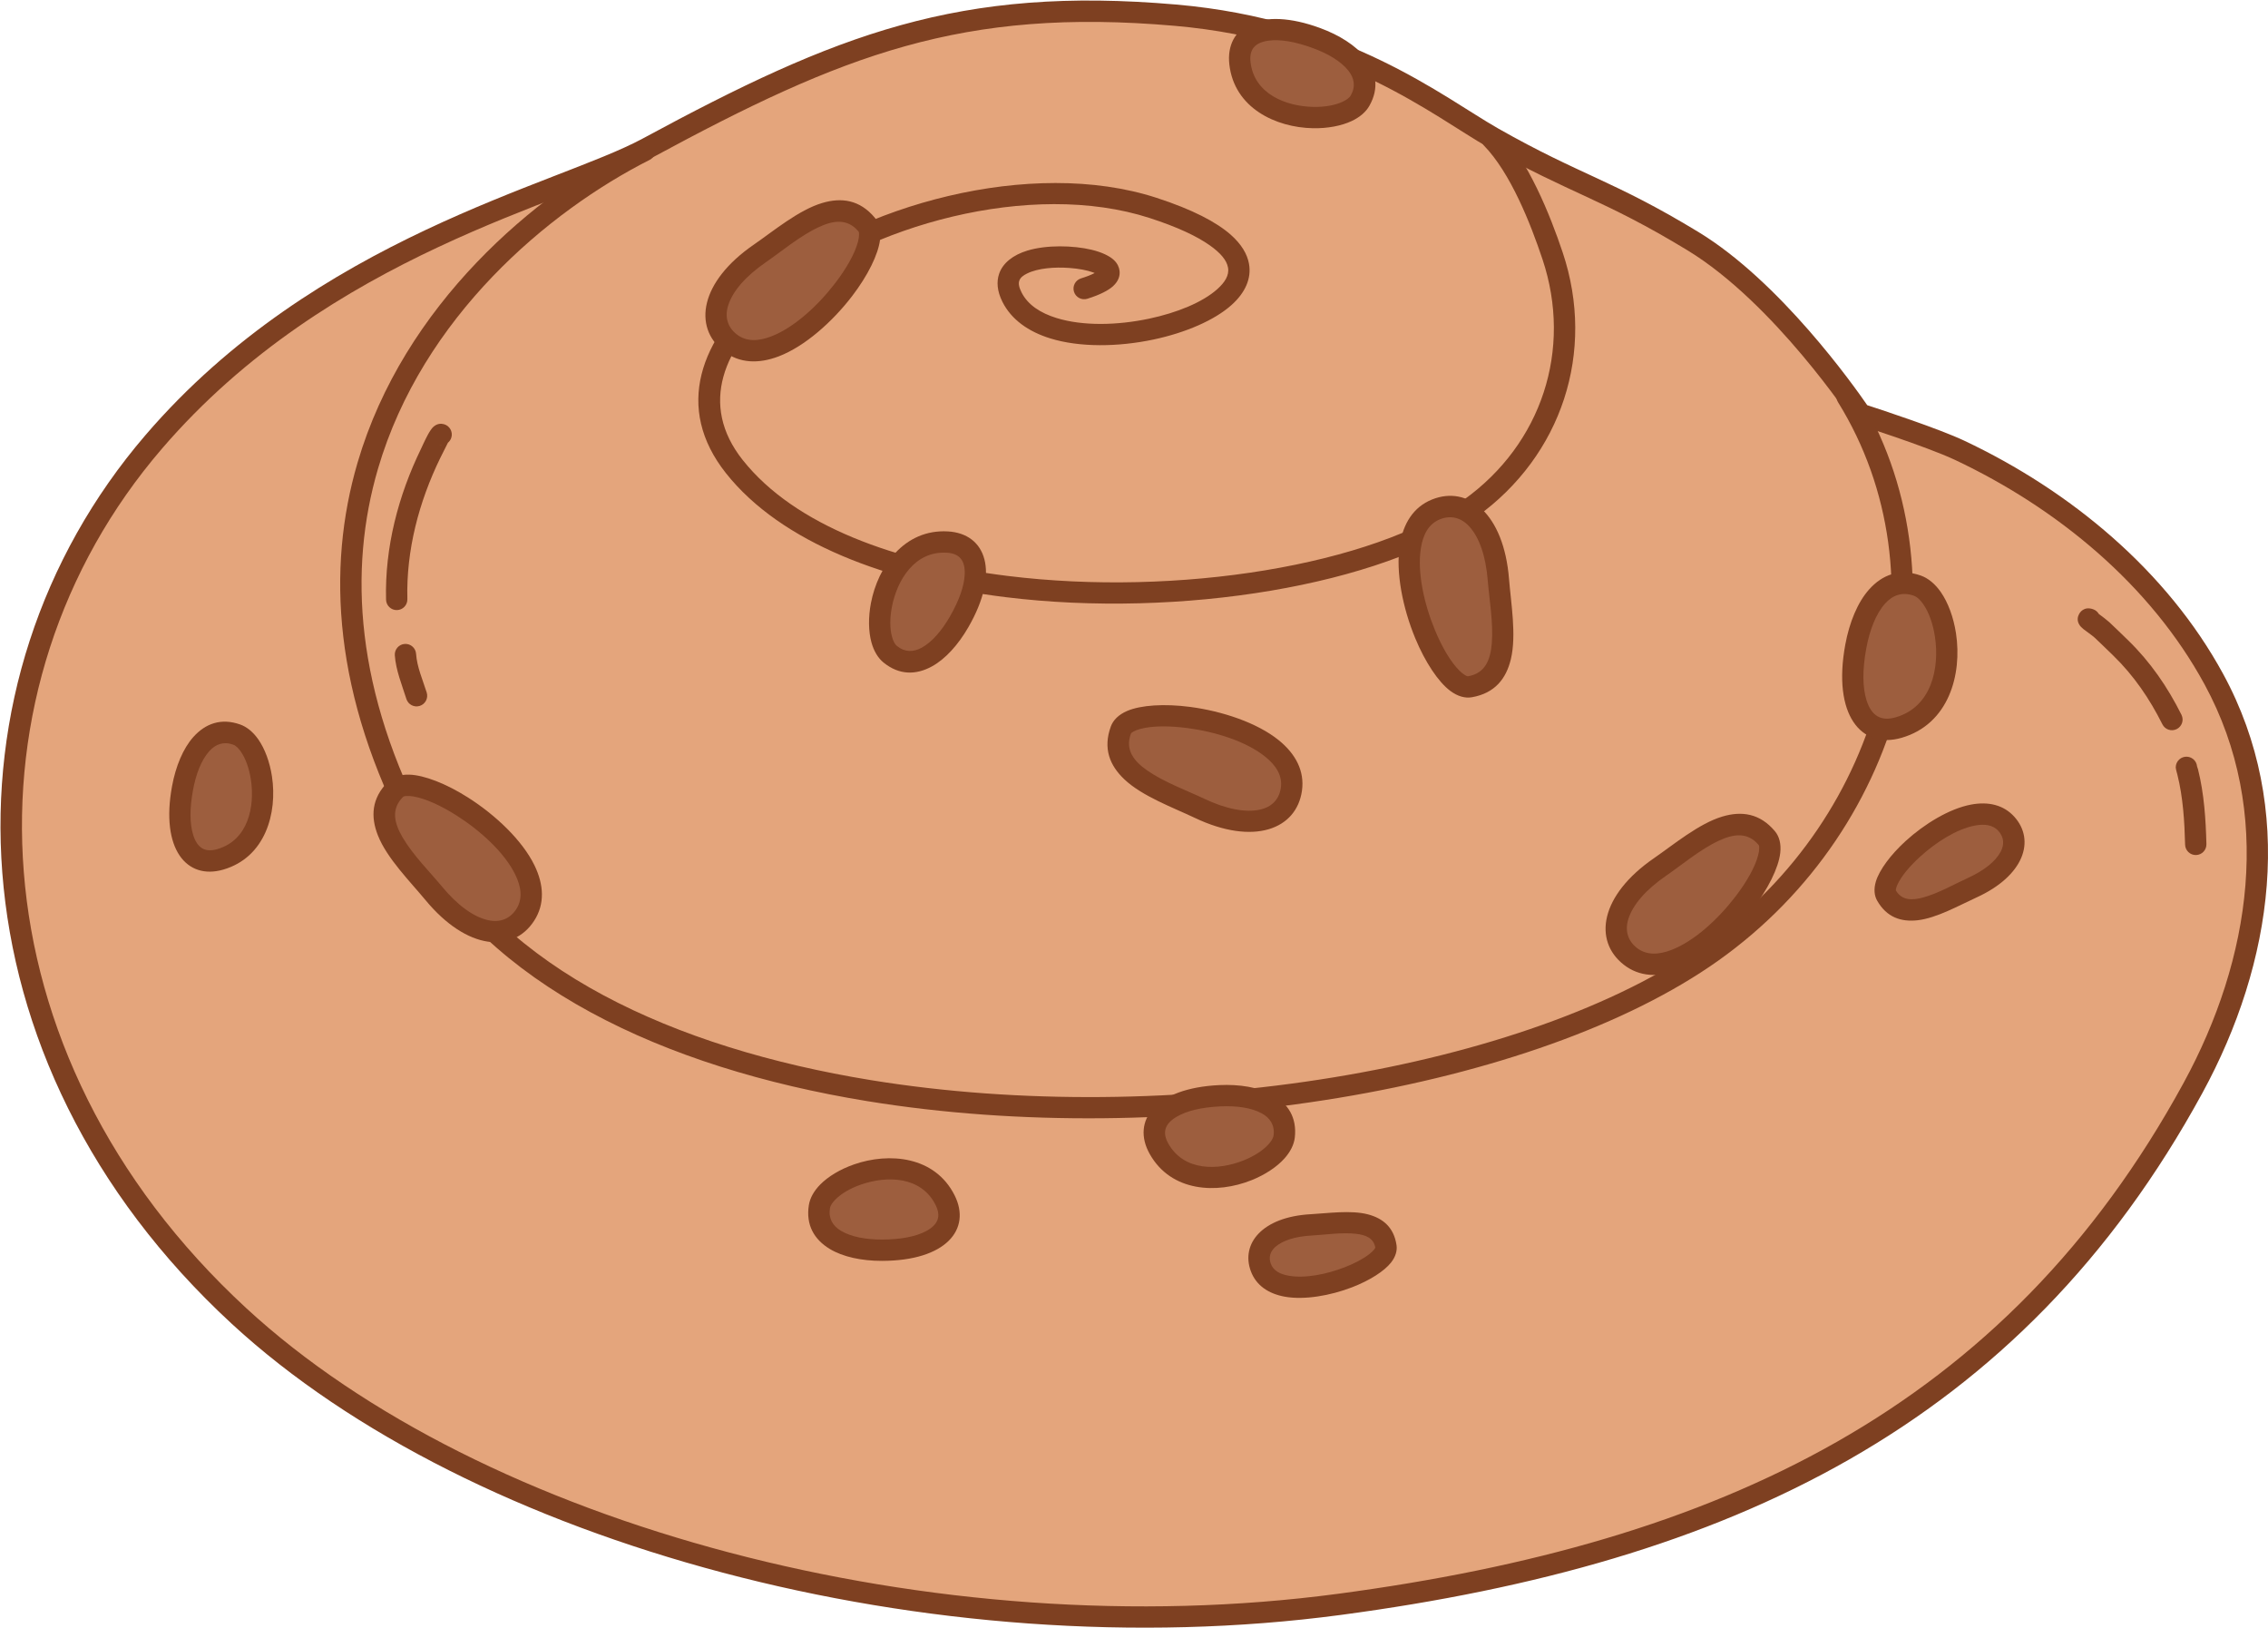 <?xml version="1.0" encoding="UTF-8" standalone="no"?><!DOCTYPE svg PUBLIC "-//W3C//DTD SVG 1.1//EN" "http://www.w3.org/Graphics/SVG/1.1/DTD/svg11.dtd"><svg width="100%" height="100%" viewBox="0 0 3546 2545" version="1.1" xmlns="http://www.w3.org/2000/svg" xmlns:xlink="http://www.w3.org/1999/xlink" xml:space="preserve" xmlns:serif="http://www.serif.com/" style="fill-rule:evenodd;clip-rule:evenodd;stroke-linejoin:round;stroke-miterlimit:2;"><g id="Raisin-roll" serif:id="Raisin roll"><path d="M1012.79,231.226c-133.03,71.922 -508.395,152.026 -772.646,459.669c-324.756,378.082 -305.639,960.677 133.335,1365.81c371.312,342.687 1086.39,535.485 1720.65,450.962c601.621,-80.174 1053.16,-291.359 1334.52,-806.997c108.202,-198.294 144.209,-434.33 32.659,-639.189c-86.333,-158.549 -234.535,-280.751 -397.199,-357.542c-44.949,-21.219 -155.267,-56.518 -155.267,-56.518c-0,0 -123.483,-186.248 -261.7,-270.344c-132.903,-80.863 -183.599,-88.334 -312.736,-161.628c-84.37,-47.886 -232.336,-168.741 -496.58,-191.715c-335.563,-29.175 -525.329,45.457 -825.036,207.493Z" style="fill:#e4a57c;"/><path d="M1004.86,216.565c-133.917,72.401 -511.348,153.775 -777.362,463.47c-330.23,384.454 -311.698,976.956 134.674,1388.92c374.266,345.413 1094.85,540.431 1734.15,455.235c607.429,-80.947 1062.87,-294.919 1346.95,-815.533c110.896,-203.231 146.994,-445.184 32.667,-655.144c-88.004,-161.616 -238.91,-286.366 -404.722,-364.643c-39.498,-18.646 -128.801,-48.063 -151.812,-55.544c-20.774,-30.225 -136.117,-192.915 -263.607,-270.485c-133.093,-80.978 -183.85,-88.485 -313.172,-161.884c-85.494,-48.524 -235.601,-170.544 -503.363,-193.824c-339.335,-29.503 -531.331,45.578 -834.407,209.436l-0,-0Zm15.853,29.322c296.339,-160.215 483.875,-234.397 815.667,-205.55c260.725,22.668 406.549,142.357 489.796,189.606c128.952,73.188 179.588,80.624 312.3,161.371c135.554,82.476 256.472,265.316 256.472,265.316c2.094,3.159 5.202,5.509 8.812,6.664c-0,0 108.877,34.777 153.231,55.716c159.516,75.304 305.015,194.96 389.677,350.44c108.773,199.76 72.856,429.878 -32.652,623.236c-278.648,510.661 -726.279,719.059 -1322.09,798.459c-629.215,83.851 -1338.78,-106.728 -1707.14,-446.689c-431.575,-398.304 -451.278,-970.991 -131.995,-1342.7c262.489,-305.591 635.787,-384.425 767.929,-455.867l0,-0Z" style="fill:#7e4021;"/><path d="M3281.47,959.603c-1.914,-3.287 -4.957,-5.937 -8.819,-7.306c-14.505,-5.14 -20.693,5.103 -21.969,7.443c-1.951,3.581 -4.264,10.076 0.993,17.757c0.775,1.132 2.617,3.292 5.589,5.686c4.405,3.548 14.001,10.025 17.75,13.546c9.751,9.155 19.327,18.513 28.921,27.834c32.292,31.374 56.925,67.505 76.966,107.586c4.113,8.228 14.133,11.567 22.36,7.454c8.228,-4.114 11.568,-14.133 7.454,-22.361c-21.731,-43.461 -48.538,-82.568 -83.552,-116.587c-9.729,-9.452 -19.443,-18.941 -29.331,-28.226c-3.023,-2.839 -11.366,-9.126 -16.362,-12.826Zm-18.848,24.462l0.138,0.033l-0.238,-0.065l0.1,0.032Z" style="fill:#7e4021;"/><path d="M3435.09,1197.94c-0.391,-4.498 -2.597,-8.824 -6.46,-11.785c-7.3,-5.596 -17.771,-4.212 -23.367,3.088c-1.625,2.121 -3.419,5.4 -3.521,10.136c-0.053,2.421 2.792,12.205 2.792,12.205c-0,0 -0.222,-0.744 -0.273,-0.948c8.89,35.38 11.209,73.276 12.128,109.593c0.233,9.196 7.888,16.473 17.084,16.24c9.195,-0.233 16.472,-7.888 16.239,-17.083c-0.981,-38.737 -3.641,-79.137 -13.123,-116.873c-0.098,-0.393 -1.011,-3.123 -1.499,-4.573Z" style="fill:#7e4021;"/><path d="M700.329,691.961c2.537,-2.086 4.481,-4.941 5.435,-8.339c2.487,-8.856 -2.684,-18.065 -11.54,-20.552c-4.038,-1.134 -10.783,-1.623 -17.258,4.679c-1.919,1.867 -5.006,6.187 -7.987,11.69c-4.63,8.546 -10.025,20.613 -10.673,21.944c-35.662,73.262 -56.803,154.267 -54.708,235.968c0.236,9.195 7.893,16.469 17.089,16.234c9.195,-0.236 16.469,-7.893 16.234,-17.089c-1.959,-76.371 18.021,-152.041 51.357,-220.524c0.648,-1.333 9.906,-19.746 12.051,-24.011Zm-13.181,3.619c1.156,0.191 2.368,0.261 3.631,0.168c-1.195,0.079 -2.412,0.028 -3.631,-0.168Zm-0.783,-0.135l0.275,0.048l-0.445,-0.09l0.17,0.042Z" style="fill:#7e4021;"/><path d="M617.295,1024.24c1.569,23.139 11.146,46.303 18.074,68.238c2.771,8.771 12.142,13.643 20.913,10.873c8.771,-2.771 13.643,-12.142 10.873,-20.913c-6.154,-19.48 -15.21,-39.903 -16.603,-60.453c-0.622,-9.177 -8.578,-16.123 -17.756,-15.501c-9.177,0.622 -16.123,8.579 -15.501,17.756Z" style="fill:#7e4021;"/><path d="M1000.75,220.114c-164.997,83.425 -369.383,256.218 -441.787,503.312c-48.334,164.947 -38.28,363.13 82.101,590.09c119.427,225.161 395.31,355.556 714.912,407.606c475.266,77.4 1046.19,-17.726 1330.63,-219.692c295.275,-209.654 393.24,-603.768 215.331,-890.572c-4.849,-7.816 -15.132,-10.226 -22.949,-5.377c-7.817,4.849 -10.226,15.132 -5.378,22.949c169.053,272.524 74.272,646.605 -206.302,845.821c-279.12,198.183 -839.613,289.921 -1305.98,213.971c-308.153,-50.185 -575.674,-173.23 -690.823,-390.325c-115.309,-217.397 -125.857,-407.101 -79.56,-565.097c69.54,-237.32 266.37,-402.814 424.84,-482.939c8.208,-4.15 11.503,-14.185 7.353,-22.394c-4.151,-8.209 -14.185,-11.504 -22.394,-7.353Z" style="fill:#7e4021;"/><path d="M1711.48,426.75c-5.265,2.787 -12.325,5.565 -21.393,8.404c-8.779,2.748 -13.675,12.106 -10.927,20.885c2.748,8.778 12.106,13.674 20.885,10.926c20.643,-6.462 33.269,-13.41 40.038,-19.539c8.99,-8.14 11.156,-16.662 10.332,-24.063c-0.647,-5.812 -3.356,-11.645 -8.764,-16.839c-6.568,-6.308 -18.953,-12.318 -34.887,-16.133c-28.92,-6.923 -70.433,-7.826 -100.47,1.29c-22.411,6.802 -38.614,19.498 -44.284,36.577c-3.907,11.772 -3.368,26.289 5.369,43.672c13.85,27.556 40.5,46.369 74.493,56.927c46.315,14.386 106.691,13.46 161.574,1.845c50.044,-10.591 95.383,-30.143 121.961,-53.899c21.572,-19.281 31.531,-41.669 27.377,-64.582c-2.67,-14.733 -11.405,-30.309 -28.827,-45.602c-21.964,-19.281 -59.106,-39.074 -116.007,-57.525c-195.341,-63.343 -467.363,11.33 -612.222,133.724c-101.831,86.038 -141.593,194.805 -60.665,296.825c86.19,108.653 252.016,170.893 436.568,193.655c273.969,33.791 588.374,-18.837 736.812,-125.312c133.57,-95.809 186.67,-258.127 134.889,-413.181c-20.101,-60.194 -54.649,-144.892 -99.806,-191.075c-6.431,-6.577 -16.992,-6.696 -23.569,-0.265c-6.577,6.431 -6.696,16.992 -0.265,23.569c42.036,42.992 73.311,122.296 92.023,178.329c47.067,140.939 -1.29,288.45 -122.701,375.538c-143.635,103.029 -448.197,152.012 -713.303,119.315c-174.833,-21.564 -332.882,-78.357 -414.534,-181.289c-68.608,-86.49 -30.266,-177.707 56.064,-250.648c137.371,-116.066 395.185,-187.546 580.427,-127.477c42.865,13.9 73.515,28.249 94.006,42.788c16.788,11.912 26.233,23.112 28.311,34.576c2.234,12.324 -5.189,23.414 -16.791,33.784c-23.162,20.702 -63.037,36.911 -106.649,46.141c-49.179,10.408 -103.284,11.824 -144.785,-1.067c-24.554,-7.626 -44.594,-20.159 -54.598,-40.063c-3.794,-7.55 -5.257,-13.599 -3.369,-18.617c1.833,-4.87 6.452,-8.081 11.989,-10.819c17.193,-8.501 43.138,-10.404 66.455,-8.696c14.104,1.033 27.296,3.456 37.089,7.021c0.698,0.254 1.427,0.559 2.154,0.9Z" style="fill:#7e4021;"/><path d="M2762.34,1309.96c-46.276,-55.302 -117.868,11.351 -166.988,45.194c-71.6,49.33 -87.202,107.62 -46.36,139.562c82.936,64.863 248.532,-142.708 213.348,-184.756Z" style="fill:#9d5e3e;"/><path d="M2775.12,1299.27c-23.566,-28.163 -52.168,-31.922 -82.154,-23.01c-36.856,10.953 -76.327,43.992 -107.072,65.174c-84.215,58.022 -95.21,128.845 -47.172,166.415c24.541,19.193 54.854,20.153 86.305,8.116c40.754,-15.597 83.812,-53.948 114.521,-93.976c24.622,-32.093 41.081,-65.336 43.824,-88.536c1.712,-14.48 -1.501,-26.116 -8.252,-34.183Zm-25.564,21.391c1.094,1.307 0.972,3.253 0.949,5.423c-0.035,3.257 -0.649,6.874 -1.667,10.785c-4.805,18.464 -18.091,41.83 -35.737,64.83c-26.955,35.136 -64.216,69.444 -99.989,83.135c-19.574,7.492 -38.581,8.704 -53.855,-3.242c-14.557,-11.385 -18.869,-27.52 -13.348,-45.15c6.91,-22.065 26.957,-45.553 58.897,-67.559c23.896,-16.464 53.162,-41.056 82.179,-54.66c22.564,-10.578 45.065,-14.483 62.571,6.438Z" style="fill:#7e4021;"/><path d="M2166.97,1948.56c-7.488,-50.12 -74.843,-36.381 -116.699,-34.084c-61.012,3.348 -91.726,32.587 -78.937,66.707c25.969,69.285 201.329,5.483 195.636,-32.623Z" style="fill:#9d5e3e;"/><path d="M2183.45,1946.1c-4.159,-27.84 -21.288,-41.801 -44.464,-47.956c-26.573,-7.057 -62.974,-1.769 -89.632,-0.307c-76.343,4.19 -109.633,46.505 -93.631,89.198c8.299,22.14 27.388,34.973 52.519,39.622c30.935,5.723 71.855,-1.562 105.793,-14.644c27.525,-10.61 50.305,-25.202 60.834,-38.597c7.336,-9.334 9.846,-18.845 8.581,-27.316Zm-33.123,4.031c-0.31,0.583 -1.042,1.893 -1.666,2.686c-1.92,2.444 -4.544,4.87 -7.657,7.316c-9.625,7.56 -23.44,14.796 -38.958,20.778c-28.183,10.864 -62.05,17.722 -87.74,12.969c-12.629,-2.336 -23.2,-7.418 -27.37,-18.544c-3.782,-10.089 -0.944,-19.407 7.162,-26.5c11.604,-10.153 31.256,-16.298 57.082,-17.715c20.124,-1.105 46.371,-5.136 68.494,-2.691c14.766,1.633 27.867,6.041 30.653,21.701Z" style="fill:#7e4021;"/><path d="M1752.43,1141.21c-24.755,67.728 68.765,96.402 122.633,122.02c78.521,37.342 136.803,21.709 144.044,-29.632c14.705,-104.257 -247.855,-143.882 -266.677,-92.388Z" style="fill:#9d5e3e;"/><path d="M1736.78,1135.49c-12.607,34.49 -1.56,61.139 21.151,82.652c27.914,26.442 76.261,44.105 109.978,60.14c92.356,43.921 159.188,18.031 167.705,-42.356c4.352,-30.849 -9.974,-57.581 -36.123,-78.799c-33.885,-27.496 -88.626,-45.61 -138.646,-52.191c-40.104,-5.276 -77.124,-2.909 -98.587,6.316c-13.396,5.757 -21.866,14.357 -25.478,24.238Zm31.308,11.443c0.585,-1.601 2.331,-2.469 4.222,-3.533c2.838,-1.598 6.277,-2.875 10.173,-3.949c18.393,-5.071 45.272,-5.248 74.013,-1.466c43.906,5.776 92.249,20.891 121.992,45.026c16.275,13.206 26.828,29.06 24.12,48.26c-2.581,18.299 -14.399,30.102 -32.428,34.135c-22.564,5.048 -52.928,-0.569 -87.956,-17.227c-26.206,-12.463 -62.136,-25.511 -88.426,-43.839c-20.443,-14.252 -35.075,-31.786 -25.71,-57.407Z" style="fill:#7e4021;"/><path d="M1391.94,1022.65c37.011,29.998 79.345,-1.484 107.667,-50.667c41.285,-71.692 30.311,-121.904 -18.477,-124.724c-99.072,-5.726 -127.924,143.997 -89.19,175.391Z" style="fill:#9d5e3e;"/><path d="M1381.45,1035.6c24.509,19.865 50.76,19.629 75.592,6.03c21.008,-11.505 41.147,-33.776 57.013,-61.328c50.115,-87.026 27.265,-146.257 -31.959,-149.68c-68.566,-3.963 -109.486,55.02 -120.391,111.946c-4.31,22.501 -3.888,44.42 0.774,61.449c3.769,13.772 10.402,24.638 18.971,31.583Zm20.989,-25.895c-3.828,-3.103 -6.126,-8.336 -7.81,-14.488c-3.517,-12.852 -3.439,-29.397 -0.186,-46.378c8.005,-41.789 35.396,-87.848 85.73,-84.939c9.397,0.543 16.842,3.273 21.619,8.844c5.042,5.881 6.91,14.347 6.546,24.588c-0.642,18.08 -8.348,40.598 -23.169,66.336c-12.457,21.632 -27.644,39.693 -44.138,48.726c-12.668,6.938 -26.089,7.444 -38.592,-2.689Z" style="fill:#7e4021;"/><path d="M2126.58,157.061c23.304,-41.553 -14.887,-77.95 -68.153,-97.542c-77.644,-28.56 -125.276,-9.248 -119.8,39.314c11.12,98.612 163.566,101.715 187.953,58.228Z" style="fill:#9d5e3e;"/><path d="M2141.12,165.214c15.432,-27.517 10.758,-53.349 -6.847,-75.523c-14.893,-18.758 -40.251,-34.839 -70.09,-45.814c-94.251,-34.668 -148.762,-2.126 -142.115,56.823c7.696,68.248 72.751,98.599 130.702,99.715c22.905,0.441 44.437,-3.684 60.432,-11.159c12.936,-6.046 22.523,-14.421 27.918,-24.042Zm-29.073,-16.305c-2.411,4.298 -7.179,7.448 -12.958,10.148c-12.071,5.642 -28.391,8.364 -45.677,8.031c-42.542,-0.819 -92.571,-20.022 -98.22,-70.123c-1.055,-9.353 0.376,-17.153 5.058,-22.803c4.943,-5.965 12.972,-9.238 23.126,-10.612c17.928,-2.426 41.426,1.358 69.3,11.611c23.429,8.617 43.798,20.53 55.491,35.257c8.982,11.312 11.752,24.454 3.88,38.491Z" style="fill:#7e4021;"/><path d="M1281.1,1886.2c-7.473,47.052 40.958,67.973 97.713,67.91c82.73,-0.093 120.728,-34.703 98.776,-78.364c-44.578,-88.662 -188.668,-38.787 -196.489,10.454Z" style="fill:#9d5e3e;"/><path d="M1264.64,1883.59c-4.949,31.157 8.38,53.774 32.574,68.479c20.467,12.441 49.824,18.747 81.617,18.711c100.426,-0.112 140.296,-49.517 113.648,-102.517c-30.851,-61.362 -102.392,-67.309 -157.143,-48.289c-21.642,7.517 -40.413,18.843 -52.83,31.394c-10.043,10.151 -16.136,21.328 -17.866,32.222Zm32.92,5.229c0.773,-4.867 4.156,-9.473 8.642,-14.007c9.371,-9.473 23.739,-17.677 40.071,-23.351c40.194,-13.962 93.777,-13.27 116.425,31.775c4.228,8.41 5.587,16.223 3.15,23.144c-2.571,7.308 -8.97,13.158 -18.02,17.964c-15.979,8.483 -39.334,13.07 -69.034,13.103c-24.963,0.028 -48.197,-4.094 -64.266,-13.862c-12.343,-7.502 -19.492,-18.871 -16.968,-34.766Z" style="fill:#7e4021;"/><path d="M2007.87,1776.03c5.309,-47.345 -44.031,-66.023 -100.723,-63.358c-82.639,3.885 -119.01,40.2 -95.08,82.809c48.595,86.525 190.247,30.097 195.803,-19.451Z" style="fill:#9d5e3e;"/><path d="M2024.44,1777.89c3.515,-31.351 -10.837,-53.333 -35.679,-66.914c-21.016,-11.489 -50.631,-16.443 -82.39,-14.95c-100.314,4.716 -137.878,55.896 -108.828,107.62c33.631,59.883 105.369,62.544 159.191,41.035c21.274,-8.502 39.507,-20.677 51.336,-33.784c9.566,-10.6 15.141,-22.044 16.37,-33.007Zm-33.126,-3.714c-0.549,4.897 -3.717,9.653 -7.991,14.389c-8.926,9.892 -22.903,18.746 -38.958,25.162c-39.511,15.79 -93.07,17.556 -117.759,-26.404c-4.609,-8.207 -6.324,-15.949 -4.208,-22.976c2.234,-7.417 8.358,-13.555 17.178,-18.77c15.573,-9.207 38.693,-14.859 68.36,-16.254c24.936,-1.172 48.334,1.881 64.835,10.901c12.673,6.929 20.336,17.958 18.543,33.952Z" style="fill:#7e4021;"/><path d="M369.988,1148.13c-44.897,-15.937 -74.307,27.861 -84.605,83.674c-15.01,81.357 12.082,125.034 59.017,111.421c95.309,-27.644 72.574,-178.417 25.588,-195.095Z" style="fill:#9d5e3e;"/><path d="M375.563,1132.42c-29.73,-10.553 -54.4,-1.576 -73.275,19.526c-15.967,17.853 -27.526,45.565 -33.295,76.831c-18.221,98.758 23.075,146.977 80.05,130.452c65.962,-19.132 84.868,-88.385 76.163,-145.688c-3.441,-22.65 -11.15,-43.174 -21.224,-57.673c-8.147,-11.727 -18.023,-19.758 -28.418,-23.448l-0.001,-0Zm-11.15,31.413c4.644,1.648 8.555,5.815 12.194,11.054c7.603,10.942 13.047,26.566 15.644,43.66c6.39,42.067 -4.071,94.623 -52.494,108.668c-9.04,2.622 -16.97,2.531 -23.33,-1.127c-6.716,-3.863 -11.3,-11.222 -14.372,-20.997c-5.425,-17.259 -5.671,-41.059 -0.282,-70.266c4.53,-24.548 12.824,-46.64 25.361,-60.656c9.629,-10.766 22.112,-15.72 37.279,-10.336l-0,0Z" style="fill:#7e4021;"/><path d="M2997.68,915.365c-51.043,-18.118 -84.48,31.676 -96.188,95.13c-17.065,92.495 13.736,142.151 67.097,126.675c108.357,-31.429 82.51,-202.843 29.091,-221.805Z" style="fill:#9d5e3e;"/><path d="M3003.26,899.659c-32.803,-11.644 -60.016,-1.714 -80.842,21.57c-17.919,20.034 -30.837,51.156 -37.311,86.242c-20.272,109.876 24.741,164.091 88.129,145.705c73.791,-21.402 94.709,-98.994 84.97,-163.099c-3.854,-25.37 -12.463,-48.368 -23.747,-64.609c-8.953,-12.888 -19.774,-21.754 -31.199,-25.809Zm-11.15,31.413c5.672,2.013 10.528,7.016 14.974,13.415c8.812,12.684 15.157,30.783 18.167,50.597c7.423,48.866 -5.05,109.763 -61.3,126.079c-10.967,3.18 -20.581,2.943 -28.298,-1.496c-8.071,-4.642 -13.685,-13.416 -17.378,-25.165c-6.252,-19.892 -6.598,-47.321 -0.387,-80.983c5.234,-28.369 14.887,-53.869 29.375,-70.067c11.58,-12.947 26.607,-18.855 44.847,-12.38Z" style="fill:#7e4021;"/><path d="M2298.38,1073.4c71.031,-12.424 49.104,-107.752 44.356,-167.212c-6.922,-86.673 -49.601,-129.33 -97.685,-109.93c-97.641,39.393 -0.677,286.589 53.329,277.142Z" style="fill:#9d5e3e;"/><path d="M2301.25,1089.82c36.173,-6.328 53.728,-29.219 61.004,-59.643c8.942,-37.395 0.065,-88.097 -2.907,-125.314c-8.141,-101.944 -63.978,-146.877 -120.534,-124.06c-28.891,11.657 -44.88,37.429 -50.181,70.684c-6.869,43.093 4.815,99.557 24.126,146.167c15.482,37.369 36.042,68.245 54.762,82.22c11.685,8.723 23.367,11.758 33.73,9.946l-0,-0Zm-5.744,-32.835c-1.679,0.293 -3.303,-0.785 -5.171,-1.89c-2.803,-1.659 -5.628,-3.999 -8.506,-6.836c-13.588,-13.393 -27.181,-36.583 -38.277,-63.364c-16.95,-40.912 -28.031,-90.335 -22.002,-128.161c3.299,-20.698 11.753,-37.763 29.735,-45.018c17.138,-6.915 33.269,-2.581 45.776,11.015c15.653,17.017 25.971,46.122 29.059,84.786c2.31,28.927 8.975,66.567 6.247,98.499c-2.121,24.829 -9.989,46.269 -36.861,50.969l0,-0Z" style="fill:#7e4021;"/><path d="M1354.93,350.97c-46.276,-55.303 -117.869,11.351 -166.988,45.193c-71.6,49.331 -87.202,107.62 -46.36,139.562c82.936,64.863 248.532,-142.708 213.348,-184.755Z" style="fill:#9d5e3e;"/><path d="M1367.71,340.274c-23.566,-28.163 -52.168,-31.921 -82.155,-23.009c-36.856,10.953 -76.326,43.991 -107.071,65.174c-84.215,58.022 -95.21,128.845 -47.172,166.415c24.541,19.193 54.854,20.153 86.304,8.116c40.755,-15.598 83.812,-53.948 114.522,-93.976c24.621,-32.093 41.081,-65.336 43.824,-88.537c1.711,-14.48 -1.501,-26.115 -8.252,-34.183Zm-25.564,21.391c1.094,1.308 0.972,3.254 0.949,5.423c-0.035,3.258 -0.649,6.874 -1.667,10.785c-4.805,18.464 -18.092,41.831 -35.737,64.831c-26.956,35.135 -64.217,69.444 -99.989,83.135c-19.575,7.491 -38.581,8.703 -53.855,-3.242c-14.557,-11.385 -18.869,-27.521 -13.348,-45.151c6.91,-22.065 26.957,-45.553 58.897,-67.558c23.896,-16.464 53.162,-41.057 82.179,-54.66c22.564,-10.578 45.065,-14.484 62.571,6.437Z" style="fill:#7e4021;"/><path d="M618.384,1233.81c-51.029,50.95 21.651,116.417 59.673,162.377c55.423,66.995 114.857,77.422 143.092,33.934c57.334,-88.308 -163.968,-235.05 -202.765,-196.311Z" style="fill:#9d5e3e;"/><path d="M606.607,1222.01c-25.986,25.947 -27.22,54.769 -15.711,83.857c14.146,35.753 50.52,72.172 74.319,100.939c65.189,78.799 136.703,83.536 169.913,32.386c16.965,-26.13 15.261,-56.411 0.511,-86.684c-19.114,-39.228 -61.095,-78.754 -103.664,-105.832c-34.129,-21.71 -68.689,-35.189 -92.04,-35.885c-14.575,-0.435 -25.883,3.787 -33.328,11.219Zm23.553,23.589c1.206,-1.205 3.155,-1.254 5.319,-1.422c3.247,-0.25 6.904,0.044 10.889,0.715c18.814,3.166 43.257,14.35 67.717,29.909c37.365,23.768 74.811,57.875 91.588,92.308c9.181,18.842 12.056,37.668 1.497,53.931c-10.063,15.501 -25.759,21.212 -43.805,17.259c-22.586,-4.947 -47.743,-22.855 -72.466,-52.741c-18.498,-22.359 -45.564,-49.353 -61.661,-77.065c-12.517,-21.548 -18.382,-43.62 0.922,-62.894l-0,-0Z" style="fill:#7e4021;"/><path d="M2949.39,1399.49c27.69,48.447 91.33,7.462 133.368,-11.602c61.278,-27.789 81.128,-70.054 54.385,-99.965c-54.306,-60.74 -208.805,74.731 -187.753,111.567Z" style="fill:#9d5e3e;"/><path d="M2934.92,1407.76c14.985,26.219 37.556,33.487 63.122,30.629c29.928,-3.346 64.968,-23.245 91.599,-35.322c75.252,-34.126 92.768,-89.521 59.926,-126.253c-16.956,-18.966 -41.127,-24.307 -68.141,-19.168c-33.766,6.424 -72.529,30.084 -101.906,56.846c-23.743,21.629 -41.15,45.389 -46.547,63.136c-3.642,11.979 -2.535,22.29 1.947,30.132Zm29.212,-16.09c0.009,-0.42 0.051,-1.472 0.177,-2.135c0.421,-2.207 1.296,-4.582 2.464,-7.114c6.022,-13.056 19.045,-28.575 35.195,-43.288c24.818,-22.608 57.162,-43.314 85.688,-48.74c14.523,-2.763 27.946,-1.558 37.062,8.638c8.41,9.406 9.301,20.777 3.465,31.959c-7.987,15.301 -25.938,29.761 -52.309,41.719c-20.285,9.2 -45.712,23.85 -69.479,30.194c-16.729,4.465 -32.745,4.917 -42.263,-11.233Z" style="fill:#7e4021;"/></g></svg>